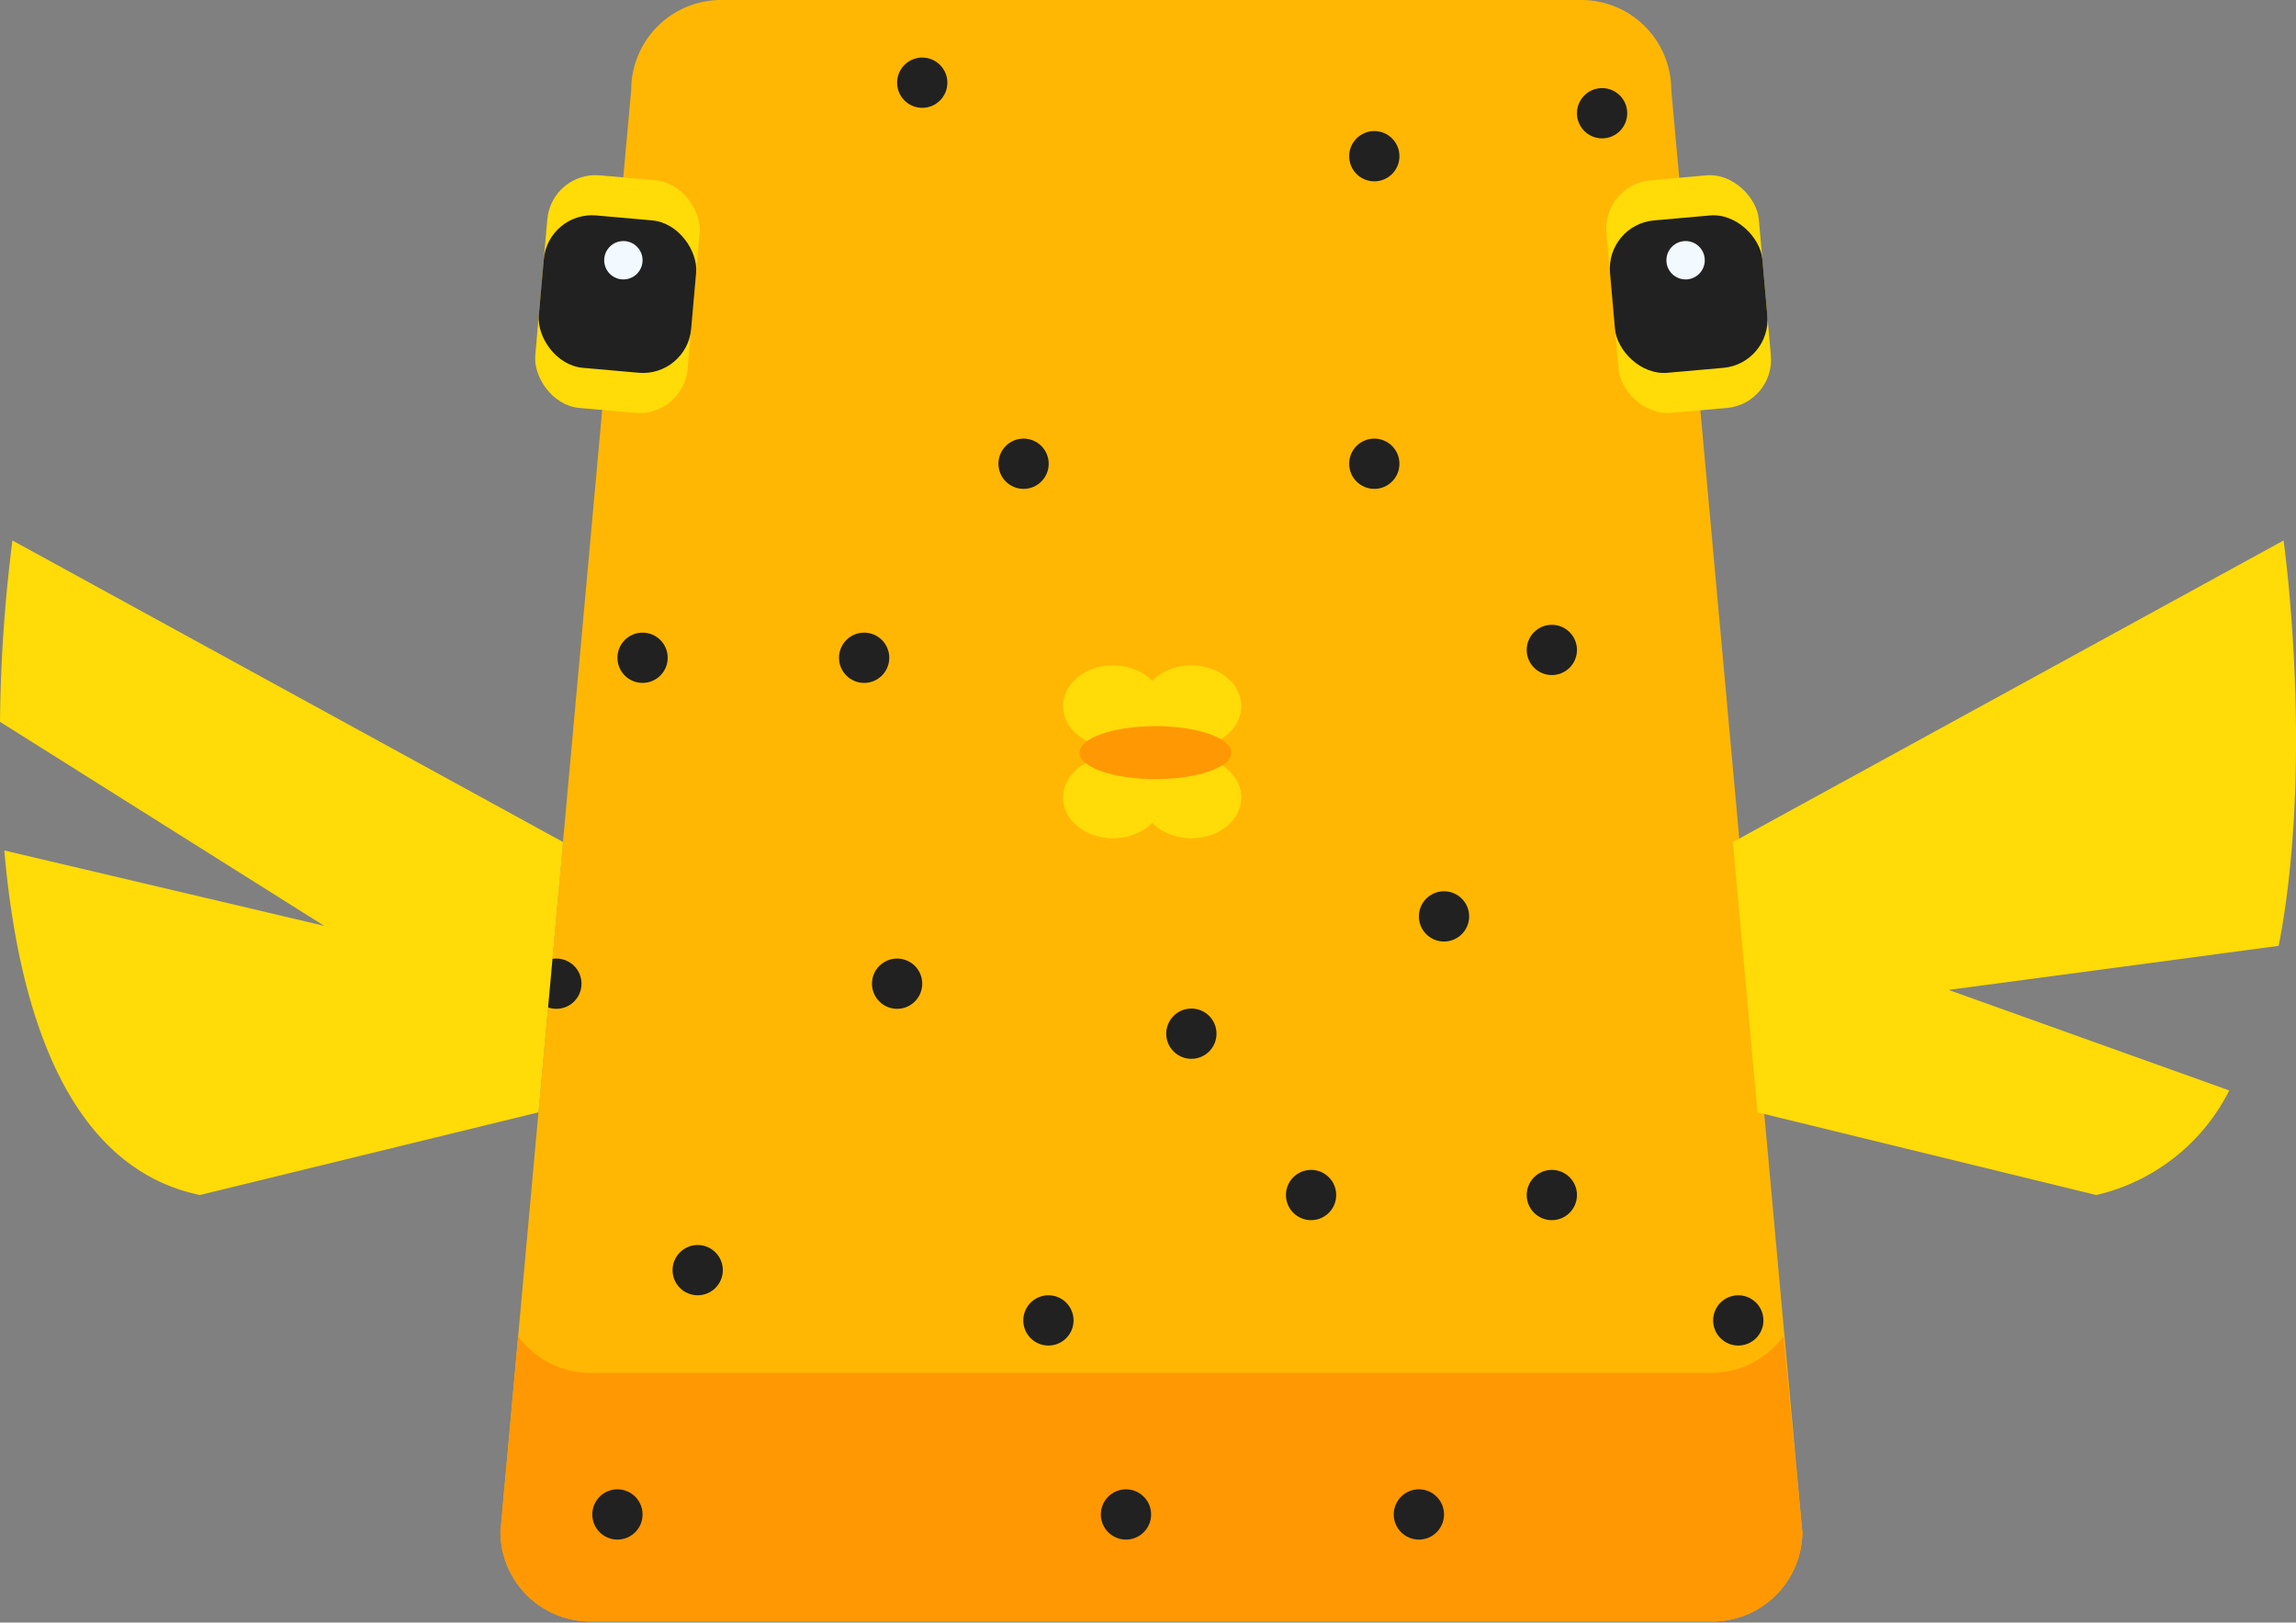 <svg xmlns="http://www.w3.org/2000/svg" viewBox="0 0 84.97 60.04"><rect x="0" y="0" width="84.97" height="60.04" fill="#808080" stroke="none"/><defs><style>.cls-1{fill:#ffb703;}.cls-2{fill:#ff9802;}.cls-3{fill:#ffdb08;}.cls-4{fill:#212121;}.cls-5{fill:#f2faff;}</style></defs><title>box_fish</title><g id="Layer_2" data-name="Layer 2"><g id="ART"><path class="cls-1" d="M63.37,60H21.85a3.33,3.33,0,0,1-3.33-3.33L23.36,3.33A3.33,3.33,0,0,1,26.69,0H58.53a3.33,3.33,0,0,1,3.32,3.33L66.7,56.71A3.33,3.33,0,0,1,63.37,60Z"/><path class="cls-2" d="M63.37,50.8H21.85a3.3,3.3,0,0,1-2.67-1.35l-.66,7.26A3.33,3.33,0,0,0,21.85,60H63.37a3.33,3.33,0,0,0,3.33-3.33L66,49.45A3.31,3.31,0,0,1,63.37,50.8Z"/><path class="cls-3" d="M72.11,36.63,84.33,35c1.33-6.88.18-15,.18-15L64.13,31.16l.91,10,12.54,3.06a7.37,7.37,0,0,0,4.92-3.87Z"/><rect class="cls-3" x="20.02" y="6.56" width="5.66" height="8.64" rx="1.79" ry="1.79" transform="translate(1.05 -1.97) rotate(5.06)"/><rect class="cls-4" x="20.02" y="8.05" width="5.66" height="5.66" rx="1.79" ry="1.79" transform="translate(1.05 -1.97) rotate(5.06)"/><rect class="cls-3" x="59.66" y="6.56" width="5.66" height="8.64" rx="1.79" ry="1.79" transform="translate(125.7 16.21) rotate(174.94)"/><rect class="cls-4" x="59.66" y="8.05" width="5.66" height="5.66" rx="1.79" ry="1.79" transform="translate(125.7 16.21) rotate(174.94)"/><circle class="cls-4" cx="33.2" cy="36.4" r="0.93"/><circle class="cls-4" cx="22.85" cy="56.04" r="0.93"/><circle class="cls-4" cx="23.78" cy="24.34" r="0.93"/><circle class="cls-4" cx="25.82" cy="47" r="0.93"/><circle class="cls-4" cx="38.8" cy="48.86" r="0.93"/><circle class="cls-4" cx="64.33" cy="48.86" r="0.93"/><circle class="cls-4" cx="52.51" cy="56.04" r="0.93"/><circle class="cls-4" cx="34.13" cy="3.06" r="0.93"/><circle class="cls-4" cx="57.43" cy="44.22" r="0.93"/><circle class="cls-4" cx="31.98" cy="24.34" r="0.93"/><circle class="cls-4" cx="37.88" cy="17.16" r="0.93"/><circle class="cls-4" cx="50.86" cy="5.78" r="0.93"/><circle class="cls-4" cx="59.29" cy="4.19" r="0.93"/><circle class="cls-4" cx="48.52" cy="44.22" r="0.93"/><circle class="cls-4" cx="44.09" cy="38.25" r="0.93"/><circle class="cls-4" cx="20.59" cy="36.4" r="0.93"/><circle class="cls-4" cx="41.67" cy="56.04" r="0.93"/><circle class="cls-4" cx="50.86" cy="17.16" r="0.93"/><circle class="cls-4" cx="57.43" cy="24.05" r="0.93"/><circle class="cls-4" cx="53.44" cy="33.91" r="0.93"/><path class="cls-3" d="M.46,20A57.13,57.13,0,0,0,0,26.71l12,7.55L.16,31.47C.66,37.22,2.4,43.18,7.4,44.22l12.53-3.06.91-10Z"/><ellipse class="cls-3" cx="41.19" cy="26.13" rx="1.85" ry="1.51"/><ellipse class="cls-3" cx="44.09" cy="26.13" rx="1.85" ry="1.51"/><ellipse class="cls-3" cx="41.19" cy="29.51" rx="1.85" ry="1.51"/><ellipse class="cls-3" cx="44.09" cy="29.51" rx="1.85" ry="1.51"/><ellipse class="cls-2" cx="42.76" cy="27.85" rx="2.81" ry="0.98"/><circle class="cls-5" cx="23.07" cy="9.63" r="0.71"/><circle class="cls-5" cx="62.38" cy="9.63" r="0.71"/></g></g></svg>